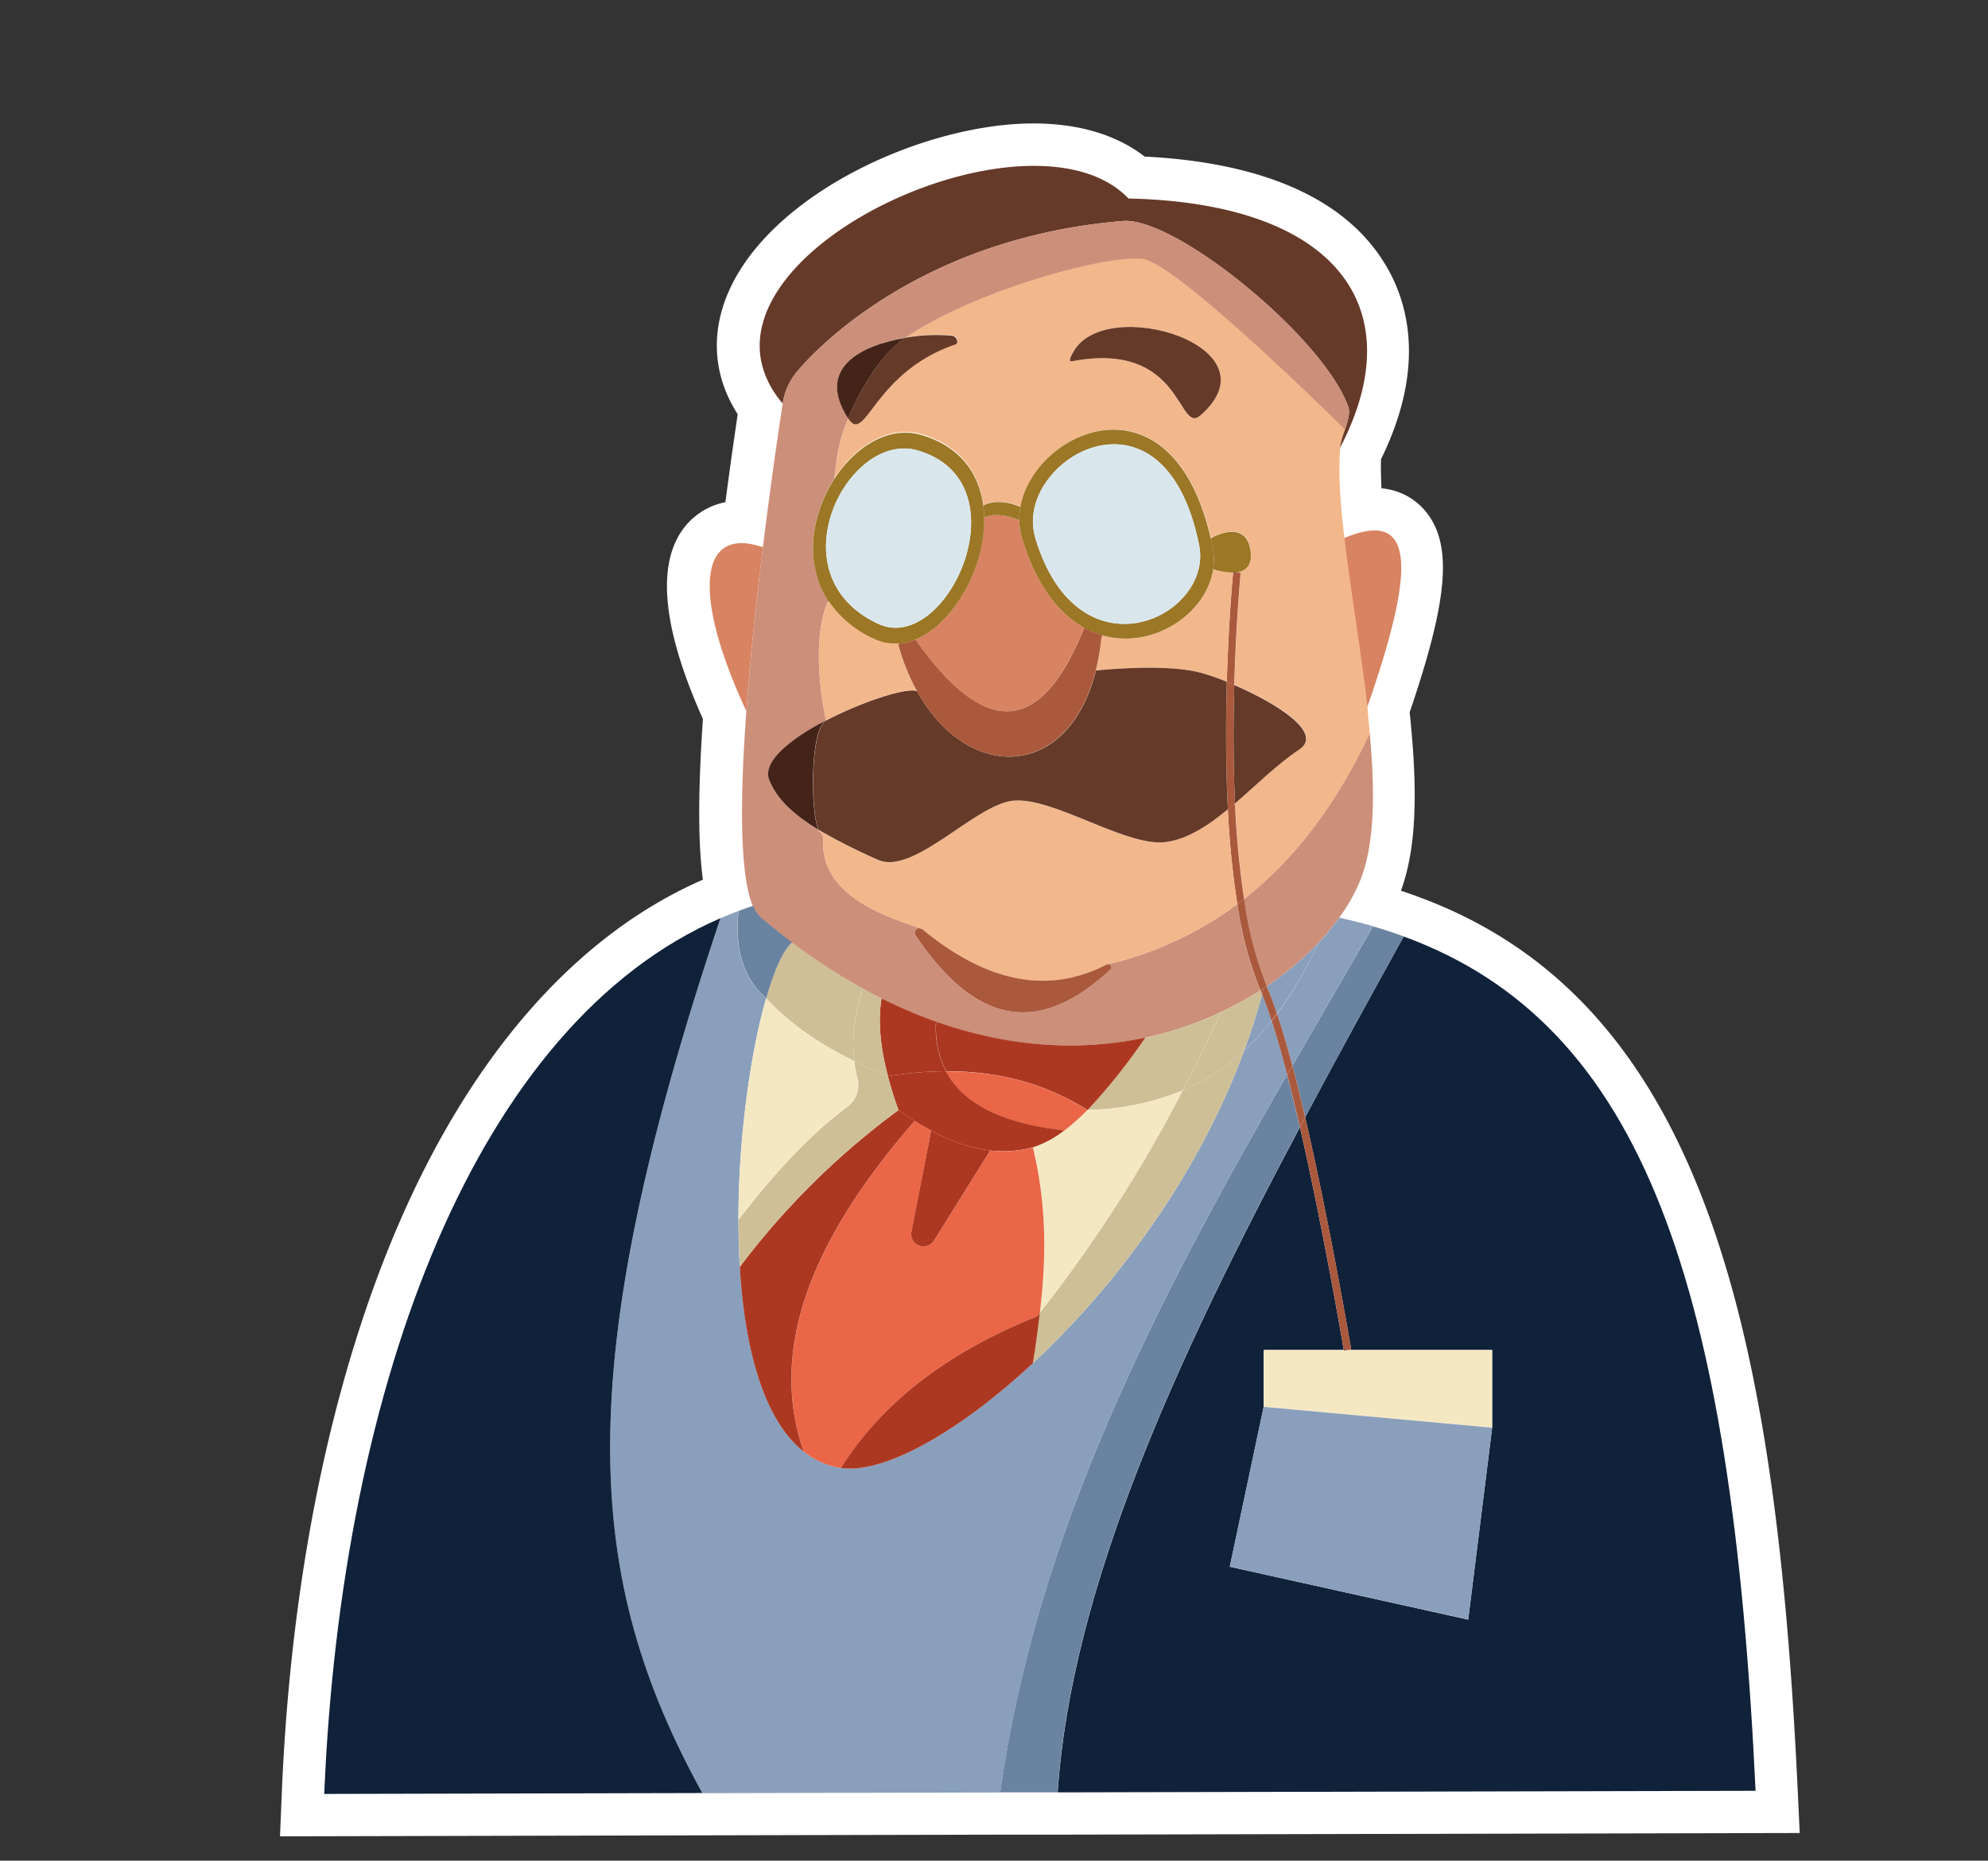 <svg id="Layer_1" data-name="Layer 1" xmlns="http://www.w3.org/2000/svg" viewBox="0 0 470.16 440"><rect x="0" y="0" width="470.16" height="440" fill="#333333" stroke="none"/><defs><style>.cls-1{fill:#fff;}.cls-2{fill:#10213a;}.cls-3{fill:#f4e8c3;}.cls-4{fill:#8a9fbc;}.cls-5{fill:#6a83a0;}.cls-6{fill:#d88361;}.cls-7{fill:#cc8f7a;}.cls-8{fill:#f2b78b;}.cls-9{fill:#aa593d;}.cls-10{fill:#663a28;}.cls-11{fill:#cebf97;}.cls-12{fill:#9b7726;}.cls-13{fill:#d9e7ed;}.cls-14{fill:#ad3821;}.cls-15{fill:#ea6647;}.cls-16{fill:#442318;}</style></defs><title>teddy</title><path class="cls-1" d="M66.65,423.82c2.14-50.9,11.68-97.33,27.59-134.26,17.43-40.44,42.34-68.64,72-81.54l0,0c-1-7.27-1.32-18.79,0-38-9.13-20.4-10.92-35.18-5.32-44a16.29,16.29,0,0,1,10.64-7.27c1.16-8.88,2.23-16.21,2.91-20.79-5.88-9.16-6.55-19.57-1.8-29.77,10.71-23,46.39-39,71.72-39,10.71,0,19.71,2.7,26.32,7.84,20.46,1,45.63,6.4,57.1,25.83,5.34,9,9.35,24.24-1.2,45.73-.07,2,0,4.29.1,6.89a15.12,15.12,0,0,1,11.13,6.33c5.61,7.9,4.42,20.63-4.46,46.63.15,1.36.29,2.73.4,4.09,1.58,17.22.83,29.07-2.46,38.1,1.35.44,2.69.91,4,1.41C402.79,236.68,420,314.19,425.14,423l.49,10.45-175.51.39-13.56,0-70.48.16-99.86.24Z"/><g id="_Group_" data-name="&lt;Group&gt;"><path class="cls-2" d="M415.19,423.47l-165.05.37c3.23-48.08,27.55-101.4,57.29-157.29,5.49,24,10,50.5,10.37,52.68H298.85v13.46l-8,37.8L347.23,383l5.66-45.36V319.23h-34.2l.86-.14c-.07-.44-5-29.47-10.88-54.89,7.5-14.11,15.36-28.38,23.3-42.75C388.57,242.11,409.55,303.48,415.19,423.47Z"/><path class="cls-3" d="M352.89,319.23V337.6l-54-4.92V319.23h18.94a1,1,0,0,0,0,.14l.88-.14Z"/><polygon class="cls-4" points="352.89 337.61 347.23 382.97 290.81 370.48 298.85 332.68 352.89 337.61"/><path class="cls-5" d="M324.71,219.06c2.49.71,4.9,1.5,7.27,2.38-7.94,14.37-15.8,28.64-23.3,42.75-1-4.23-2-8.36-3-12.24C312,241,318.36,230,324.71,219.06Z"/><path class="cls-6" d="M317.86,127.24c17-7.13,17,7,5.49,40h0C321.76,153.78,319.31,139.62,317.86,127.24Z"/><path class="cls-7" d="M323.95,173.43c1.25,13.62,1.22,26.09-2.24,34.71a41.22,41.22,0,0,1-5,8.87,56.93,56.93,0,0,1-4.83,5.86,71.46,71.46,0,0,1-12.28,10.35,88.15,88.15,0,0,1-5.38-20.65c11.52-9,21.54-21.78,29.68-39.14Z"/><path class="cls-8" d="M323.95,173.43h0c-8.15,17.36-18.17,30.11-29.68,39.14a214.48,214.48,0,0,1-2.15-22.63c5.08-4.37,10.07-9.37,15.17-12.73,6-4-5.54-11.06-15.34-15.26.41-15.12,1.46-26.21,1.5-26.49l-1.16-.11c2.12-.23,4-1.38,3.55-5-1-8.06-9.44-3.16-9.44-3.16-9.24-40.09-41.66-25.57-45-7.43h-.28c-2.26-1.13-6.14-1.57-8.31-.39l-.23,0c-1-7.43-5.31-14-14.64-16.69-7.67-2.26-15.59,2.7-20.55,10.35.48-3.62.63-8.08,3.25-14.23,4.16,6.49,5.87-10.79,25.38-17.44,1-.34.25-1.92-.74-2.06a42,42,0,0,0-11.18.53c16.84-11.39,47.71-19.67,56.18-18.68,8.24,1,47.89,40.36,47.89,40.36a24.08,24.08,0,0,0-1.22,4.37c-.46,5.87,0,13.19,1,21.27,1.45,12.38,3.9,26.54,5.45,40C323.54,169.34,323.77,171.4,323.95,173.43ZM283.86,98.22c18.68-16.28-22.29-28.7-30-15.1-.53.93-1.45,2.49-.39,2.29C279.85,80.41,278.44,103,283.86,98.22Z"/><path class="cls-4" d="M316.72,217c2.73.6,5.4,1.29,8,2C318.36,230,312,241,305.64,252c-1.2-4.5-2.4-8.64-3.62-12.24a104.9,104.9,0,0,0,9.86-16.84A56.93,56.93,0,0,0,316.72,217Z"/><path class="cls-9" d="M319.56,319.09l-.86.14h-.9c-.37-2.19-4.89-28.71-10.37-52.68.39-.78.81-1.57,1.25-2.35C314.6,289.61,319.49,318.64,319.56,319.09Z"/><path class="cls-10" d="M318.09,101.59c.65-2,1.25-4,.79-5.33-5.71-16.3-40.85-45-53.3-44-43.25,3.55-68.47,25.57-76.9,35.4a15.41,15.41,0,0,0-3.58,7.78c-27.64-32.86,58-73.41,81.79-48.5,49.39,1.08,67.27,26,50,59A24.08,24.08,0,0,1,318.09,101.59Z"/><path class="cls-7" d="M176.52,168.19c.93-12.93,2.42-26.65,3.92-38.86,1.85-15.12,3.74-27.89,4.67-33.9a15.41,15.41,0,0,1,3.58-7.78c8.43-9.82,33.65-31.85,76.9-35.4,12.45-1,47.59,27.71,53.3,44,.46,1.29-.14,3.33-.79,5.33,0,0-39.65-39.39-47.89-40.36-8.47-1-39.33,7.28-56.18,18.68h0c-10.14,1.73-21.18,6.95-13.44,19-2.61,6.16-2.77,10.62-3.25,14.23v0c-5.47,8.41-7.32,20.11-1.34,29.08l-.25.16c-4.46,10.49-.39,28-.39,28-8.22,4.27-15.2,9.72-13.42,14.13,1.89,4.74,6.26,8.48,11.62,11.75a1.59,1.59,0,0,0,.3.46,2.81,2.81,0,0,1,.85,1.32c-1.06,14.2,15.8,18.85,22.79,21.48a1.07,1.07,0,0,0-1,1.66c12.65,18.75,27.3,25.63,46.07,8.13a.74.74,0,0,0-.49-1.29,83.58,83.58,0,0,0,30.53-14.2A88.33,88.33,0,0,0,298,234.07l.05.14a78.26,78.26,0,0,1-9.4,5.17,82.43,82.43,0,0,1-17.83,6c-14.55,3.1-31.36,2.66-49.49-3.77a112,112,0,0,1-12.88-5.5c-1.46-.72-2.95-1.5-4.41-2.31v0a143.44,143.44,0,0,1-16.77-10.88q-3.65-2.75-7.34-5.86a7.42,7.42,0,0,1-1.89-2.8C174.89,206.71,175,188.42,176.52,168.19Z"/><path d="M318.69,319.23l-.88.14a1,1,0,0,1,0-.14Z"/><path class="cls-9" d="M308.67,264.2c-.44.78-.86,1.57-1.25,2.35-1-4.29-2-8.48-3-12.43l1.25-2.15C306.66,255.84,307.69,260,308.67,264.2Z"/><path class="cls-10" d="M291.9,162c9.81,4.2,21.32,11.31,15.34,15.26-5.1,3.37-10.09,8.36-15.17,12.73C291.62,180.15,291.65,170.43,291.9,162Z"/><path class="cls-9" d="M305.64,252l-1.25,2.15c-1.22-4.64-2.43-8.94-3.65-12.68.44-.56.86-1.13,1.29-1.71C303.24,243.31,304.44,247.46,305.64,252Z"/><path class="cls-5" d="M304.39,254.11c1,4,2,8.15,3,12.43-29.74,55.89-54.06,109.21-57.29,157.29l-13.56,0C245.11,362.24,273.58,307.76,304.39,254.11Z"/><path class="cls-4" d="M311.89,222.87A104.9,104.9,0,0,1,302,239.72c-.79-2.4-1.59-4.53-2.36-6.35l-.05-.14A71.46,71.46,0,0,0,311.89,222.87Z"/><path class="cls-4" d="M244.28,322.35c19.24-17.88,38.93-44,49.93-73.83a59.24,59.24,0,0,0,6.53-7.09c1.22,3.74,2.43,8,3.65,12.68-30.81,53.65-59.28,108.14-67.82,169.76l-70.48.16c-27.73-50.46-31.82-99.09,4.3-206.87,1.39-.63,2.82-1.2,4.25-1.73-1,9.38,1.36,16.14,6.54,20.65-3.69,12.86-6.53,32.82-6.54,52.31,0,3.76.09,7.5.32,11.16,1.15,19,5.52,36.14,15.12,43.69a18.56,18.56,0,0,0,8.78,3.88C208.6,348.65,226.25,339.12,244.28,322.35Z"/><path class="cls-9" d="M302,239.72c-.42.58-.85,1.15-1.29,1.71-.76-2.35-1.52-4.46-2.26-6.31l.37-1.39c.25-.16.51-.32.76-.49l.05.14C300.44,235.18,301.23,237.32,302,239.72Z"/><path class="cls-9" d="M299.61,233.22c-.25.18-.51.34-.76.49s-.49.34-.76.49l-.05-.14a88.33,88.33,0,0,1-5.41-20.28c.55-.39,1.08-.79,1.61-1.22A88.15,88.15,0,0,0,299.61,233.22Z"/><path class="cls-4" d="M298.48,235.11c.74,1.85,1.5,4,2.26,6.31a59.24,59.24,0,0,1-6.53,7.09Q296.65,241.93,298.48,235.11Z"/><path class="cls-9" d="M298.85,233.72l-.37,1.39c-.12-.3-.26-.62-.39-.9C298.36,234.05,298.6,233.89,298.85,233.72Z"/><path class="cls-11" d="M298.09,234.21c.12.28.26.6.39.9q-1.83,6.83-4.27,13.4a49.86,49.86,0,0,1-14.5,9.35q4.74-9,9-18.48A78.26,78.26,0,0,0,298.09,234.21Z"/><path class="cls-12" d="M295.78,130.4c.46,3.58-1.43,4.73-3.55,5l-.6-.05v.07a14.32,14.32,0,0,1-4.53-.74l-.18,0a15.21,15.21,0,0,0-.12-5.2c-.14-.74-.3-1.45-.46-2.15C286.35,127.24,294.76,122.34,295.78,130.4Z"/><path class="cls-11" d="M279.71,257.86a49.86,49.86,0,0,0,14.5-9.35c-11,29.81-30.69,55.95-49.93,73.83.6-4,1.18-7.9,1.64-11.91A329.09,329.09,0,0,0,279.71,257.86Z"/><path class="cls-9" d="M292.24,135.35l1.16.11c0,.28-1.09,11.38-1.5,26.49-.6-.26-1.18-.51-1.76-.72.42-14.3,1.39-24.87,1.5-25.86A3.41,3.41,0,0,0,292.24,135.35Z"/><path class="cls-9" d="M294.23,212.57c-.53.42-1.06.83-1.61,1.22a214.2,214.2,0,0,1-2.24-22.44c.56-.46,1.13-.93,1.69-1.41A214.48,214.48,0,0,0,294.23,212.57Z"/><path d="M291.64,135.3l.6.05a3.41,3.41,0,0,1-.6,0Z"/><path class="cls-9" d="M292.08,189.94c-.56.48-1.13,1-1.69,1.41-.53-10.57-.49-21.09-.25-30.13.58.21,1.16.46,1.76.72C291.65,170.43,291.62,180.15,292.08,189.94Z"/><path class="cls-8" d="M287.1,134.63a14.32,14.32,0,0,0,4.53.74c-.11,1-1.08,11.55-1.5,25.86a54,54,0,0,0-6.28-2.17c-8.66-2.29-24.71-.51-24.71-.51h0a53.67,53.67,0,0,0,1.31-7.55l.23-.78c12,3.46,24.64-5,26.26-15.63Z"/><path class="cls-8" d="M290.38,191.35a214.2,214.2,0,0,0,2.24,22.44A83.58,83.58,0,0,1,262.09,228a.7.7,0,0,0-.35.09c-14.13,7.3-28.68,4-43.64-8.34a1,1,0,0,0-.6-.23,0,0,0,0,1,0,0c-7-2.63-23.85-7.28-22.79-21.48a2.81,2.81,0,0,0-.85-1.32,1.59,1.59,0,0,1-.3-.46,139.11,139.11,0,0,0,14,7.07c8.25,3.79,22.68-12.7,31.7-13.92,9.35-1.27,27.07,11,36.42,9.74C280.84,198.41,285.68,195.25,290.38,191.35Z"/><path class="cls-10" d="M290.14,161.23c-.25,9-.28,19.56.25,30.13-4.71,3.9-9.54,7.06-14.67,7.76-9.35,1.27-27.07-11-36.42-9.74-9,1.22-23.44,17.71-31.7,13.92a139.11,139.11,0,0,1-14-7.07c-1.83-3.79-2.1-23.76,1.8-25.87,8.89-4.64,19.24-7.87,21.48-6.91,11.91,21.55,35.82,21.18,42.3-4.89h0s16.05-1.78,24.71.51A54,54,0,0,1,290.14,161.23Z"/><path class="cls-12" d="M286.8,129.39a15.21,15.21,0,0,1,.12,5.2c-1.62,10.6-14.27,19.08-26.26,15.63a19.68,19.68,0,0,1-4.27-1.76c-5.93-3.28-11.34-9.93-14.71-21.25a15.37,15.37,0,0,1-.63-4.16,16.64,16.64,0,0,1,.28-3.23c3.35-18.15,35.77-32.67,45,7.43C286.5,127.94,286.66,128.65,286.8,129.39Zm-42-2.31c10.18,34.25,42.17,18.8,38.79,1.87C275.29,87.36,239.48,109,244.83,127.08Z"/><path class="cls-10" d="M253.89,83.13c7.67-13.6,48.64-1.18,30,15.1-5.41,4.74-4-17.81-30.35-12.81C252.45,85.61,253.36,84.06,253.89,83.13Z"/><path class="cls-13" d="M283.61,128.95c3.39,16.93-28.61,32.38-38.79-1.87C239.48,109,275.29,87.36,283.61,128.95Z"/><path class="cls-11" d="M288.69,239.38q-4.26,9.45-9,18.48a62.4,62.4,0,0,1-22.51,4.62,141.08,141.08,0,0,0,13.65-17.13A82.43,82.43,0,0,0,288.69,239.38Z"/><path class="cls-3" d="M279.71,257.86a329.09,329.09,0,0,1-33.79,52.58c1.43-12.08,1.82-24.66-1.64-39.09a24.5,24.5,0,0,0,7.43-4,52.65,52.65,0,0,0,5.5-4.89A62.4,62.4,0,0,0,279.71,257.86Z"/><path class="cls-9" d="M262.09,228a.74.74,0,0,1,.49,1.29c-18.77,17.5-33.42,10.62-46.07-8.13a1.07,1.07,0,0,1,1-1.66,0,0,0,0,0,0,0c.21.07.41.16.6.23,15,12.36,29.51,15.64,43.64,8.34Z"/><path class="cls-9" d="M216.84,163.43a49.38,49.38,0,0,1-4.32-10.65l0-.56a12.53,12.53,0,0,0,4-1c15.31,21.64,28.94,24.53,39.9-2.79a19.68,19.68,0,0,0,4.27,1.76l-.23.78a53.67,53.67,0,0,1-1.31,7.55C252.66,184.61,228.74,185,216.84,163.43Z"/><path class="cls-14" d="M270.86,245.36a141.08,141.08,0,0,1-13.65,17.13h0c-10.53-6.6-21.75-9.21-33.44-9.17a22.08,22.08,0,0,1-2.36-11.73C239.5,248,256.31,248.46,270.86,245.36Z"/><path class="cls-15" d="M257.17,262.49h0a52.65,52.65,0,0,1-5.5,4.89l0,0c-14.55-1.69-23.88-6.35-28-14C235.43,253.28,246.64,255.89,257.17,262.49Z"/><path class="cls-14" d="M234.19,272.06a39,39,0,0,1-14-4.71c-1.31-.71-2.61-1.46-3.9-2.29s-2.54-1.68-3.81-2.58c-1-2.72-1.83-5.4-2.5-8a91.6,91.6,0,0,1,13.72-1.16c4.07,7.69,13.4,12.35,28,14l0,0a24.5,24.5,0,0,1-7.43,4A27.66,27.66,0,0,1,234.19,272.06Z"/><path class="cls-15" d="M244.28,271.36c3.46,14.43,3.07,27,1.64,39.09-.21.28-.44.55-.65.83-21.84,8.71-36.93,20.85-46.4,35.86a18.56,18.56,0,0,1-8.78-3.88c-8.64-24.76,2.56-51,26.24-78.19,1.29.83,2.59,1.59,3.9,2.29l-4.67,23.93a2.92,2.92,0,0,0,5.34,2.1l13.3-21.32A27.66,27.66,0,0,0,244.28,271.36Z"/><path class="cls-14" d="M245.27,311.27c.21-.28.44-.55.65-.83-.46,4-1,8-1.64,11.91-18,16.77-35.68,26.3-45.42,24.78C208.33,332.12,223.43,320,245.27,311.27Z"/><path class="cls-6" d="M241.69,127.2c3.37,11.32,8.78,18,14.71,21.25-11,27.32-24.59,24.43-39.9,2.79,9-3.67,16.46-16.91,16.23-28.84h0c2.31-1.16,5.91-.49,8.31.63A15.37,15.37,0,0,0,241.69,127.2Z"/><path class="cls-12" d="M241.05,119.81h.28a16.64,16.64,0,0,0-.28,3.23c-2.4-1.13-6-1.8-8.31-.63h0a20.5,20.5,0,0,0-.21-2.95l.23,0C234.91,118.24,238.79,118.68,241.05,119.81Z"/><path class="cls-14" d="M234.19,272.06l-13.3,21.32a2.92,2.92,0,0,1-5.34-2.1l4.67-23.93A39,39,0,0,0,234.19,272.06Z"/><path class="cls-12" d="M216.5,151.24a12.53,12.53,0,0,1-4,1,11.05,11.05,0,0,1-5.59-1,25.7,25.7,0,0,1-10.9-8.94c-6-9-4.13-20.67,1.34-29.08v0c5-7.65,12.88-12.61,20.55-10.35,9.33,2.73,13.67,9.26,14.64,16.69a20.5,20.5,0,0,1,.21,2.95C233,134.33,225.46,147.58,216.5,151.24Zm-8.77-3.7c16.24,7.51,34.92-33.51,9.33-41C200.57,101.65,182.79,136,207.73,147.54Z"/><path class="cls-10" d="M225.21,79.39c1,.14,1.69,1.73.74,2.06-19.51,6.65-21.22,23.93-25.38,17.44,2.06-4.92,7.09-14.67,13.44-19h0A42,42,0,0,1,225.21,79.39Z"/><path class="cls-14" d="M221.37,241.58a22.08,22.08,0,0,0,2.36,11.73A91.6,91.6,0,0,0,210,254.48c-1.75-6.6-2.43-12.81-1.52-18.4A112,112,0,0,0,221.37,241.58Z"/><path class="cls-13" d="M217.06,106.5c25.59,7.53,6.91,48.56-9.33,41C182.79,136,200.57,101.65,217.06,106.5Z"/><path class="cls-8" d="M216.84,163.43c-2.24-1-12.59,2.28-21.48,6.91,0,0-4.07-17.46.39-28l.25-.16a25.7,25.7,0,0,0,10.9,8.94,11.05,11.05,0,0,0,5.59,1l0,.56A49.38,49.38,0,0,0,216.84,163.43Z"/><path class="cls-14" d="M212.51,262.49c1.27.9,2.54,1.76,3.81,2.58-23.69,27.18-34.89,53.42-26.24,78.19-9.59-7.55-14-24.66-15.12-43.69h0A182.06,182.06,0,0,1,212.51,262.49Z"/><path class="cls-11" d="M210,254.48c.67,2.61,1.52,5.29,2.5,8A182.06,182.06,0,0,0,175,299.56h0c-.23-3.67-.32-7.41-.32-11.16,7.83-10.14,16.14-19.49,25.72-26.69a6.35,6.35,0,0,0,2.4-6.65,33.87,33.87,0,0,1-.78-4.16Q205.9,252.8,210,254.48Z"/><path class="cls-11" d="M208.49,236.08c-.92,5.59-.23,11.8,1.52,18.4q-4.1-1.67-8-3.58a38.78,38.78,0,0,1,2.1-17.13C205.55,234.58,207,235.36,208.49,236.08Z"/><path class="cls-16" d="M214,79.92c-6.35,4.3-11.38,14.06-13.44,19C192.83,86.87,203.87,81.65,214,79.92Z"/><path class="cls-11" d="M204.08,233.75v0A38.78,38.78,0,0,0,202,250.9c-7.78-3.83-14.9-8.5-20.79-14.82,1.9-6.7,4-11.46,6.12-13.21A143.44,143.44,0,0,0,204.08,233.75Z"/><path class="cls-3" d="M202.76,255.06a6.35,6.35,0,0,1-2.4,6.65c-9.58,7.2-17.88,16.54-25.72,26.69,0-19.49,2.86-39.46,6.54-52.31,5.89,6.31,13,11,20.79,14.82A33.87,33.87,0,0,0,202.76,255.06Z"/><path class="cls-16" d="M193.55,196.22c-5.36-3.26-9.74-7-11.62-11.75-1.78-4.41,5.2-9.86,13.42-14.13C191.45,172.46,191.72,192.43,193.55,196.22Z"/><path class="cls-5" d="M180,217q3.68,3.1,7.34,5.86c-2.08,1.75-4.22,6.51-6.12,13.21-5.19-4.52-7.53-11.27-6.54-20.65,1.13-.44,2.28-.83,3.44-1.22A7.42,7.42,0,0,0,180,217Z"/><path class="cls-6" d="M180.13,129.3l.3,0c-1.5,12.21-3,25.93-3.92,38.86C163.69,140.64,165.23,124.4,180.13,129.3Z"/><path class="cls-2" d="M166.09,424l-89.41.21c4.09-97.45,36.1-182.13,93.71-207.09C134.27,324.94,138.36,373.57,166.09,424Z"/></g></svg>
